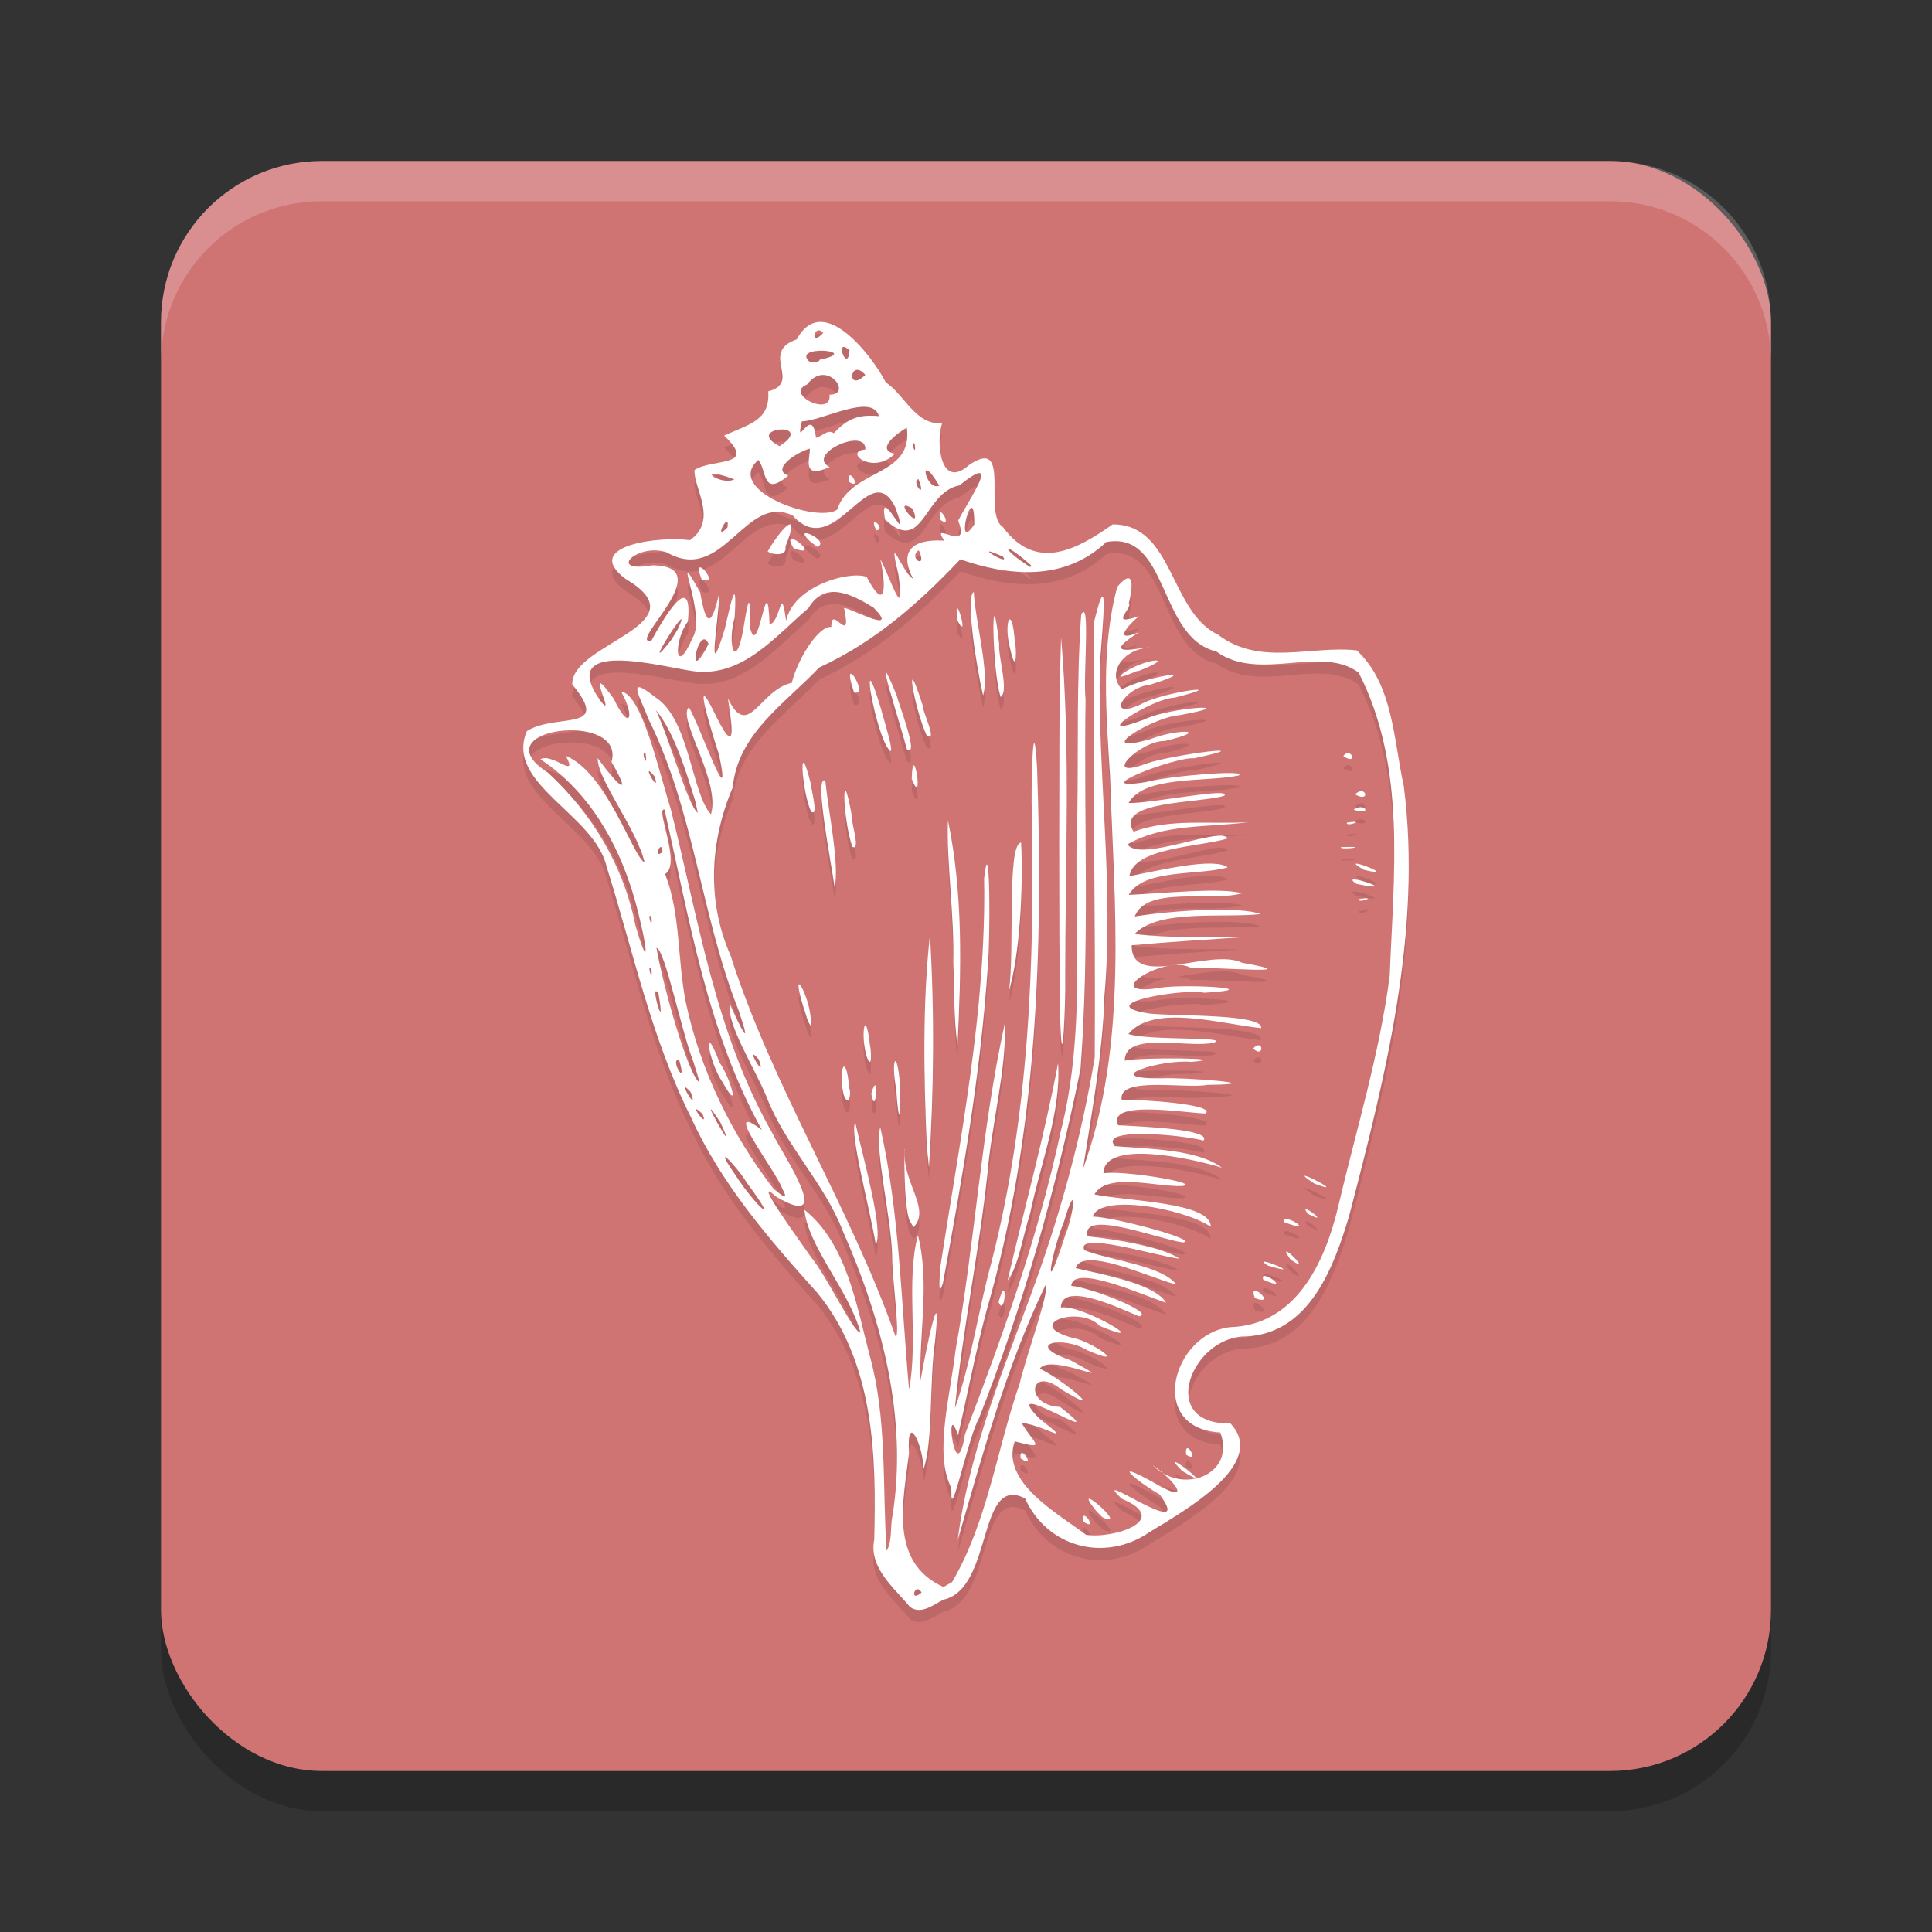 <?xml version="1.0" encoding="UTF-8" standalone="no"?>
<svg
   xmlns:dc="http://purl.org/dc/elements/1.1/"
   xmlns:cc="http://creativecommons.org/ns#"
   xmlns:rdf="http://www.w3.org/1999/02/22-rdf-syntax-ns#"
   xmlns:svg="http://www.w3.org/2000/svg"
   xmlns="http://www.w3.org/2000/svg"
   xmlns:sodipodi="http://sodipodi.sourceforge.net/DTD/sodipodi-0.dtd"
   xmlns:inkscape="http://www.inkscape.org/namespaces/inkscape"
   width="48"
   height="48"
   version="1.1"
   id="svg12"
   sodipodi:docname="xonsh.svg"
   inkscape:version="0.92.5 (2060ec1f9f, 2020-04-08)">
  <rect width="100%" height="100%" fill="#333333" stroke="none"/>
  <defs
     id="defs16" />
  <sodipodi:namedview
     pagecolor="#ffffff"
     bordercolor="#d98c8c"
     borderopacity="1"
     objecttolerance="10"
     gridtolerance="10"
     guidetolerance="10"
     inkscape:pageopacity="0"
     inkscape:pageshadow="2"
     inkscape:window-width="783"
     inkscape:window-height="480"
     id="namedview14"
     showgrid="false"
     inkscape:zoom="19.666667"
     inkscape:cx="21.538225"
     inkscape:cy="31.840008"
     inkscape:window-x="0"
     inkscape:window-y="28"
     inkscape:window-maximized="0"
     inkscape:current-layer="svg12" />
  <rect
     style="opacity:0.2"
     width="40"
     height="40"
     x="4"
     y="5"
     rx="4"
     ry="4"
     id="rect2" />
  <rect
     style="fill:#d07373;fill-opacity:1"
     width="40"
     height="40"
     x="4"
     y="4"
     rx="4"
     ry="4"
     id="rect4" />
  <path
     style="opacity:0.1"
     d="m 22.611,40.227 c -0.4,-0.484 -1.029,-0.977 -0.891,-1.674 0.055,-2.113 -0.003,-4.403 -1.409,-6.127 -1.202,-1.338 -2.395,-2.713 -3.144,-4.368 -0.986,-1.967 -1.441,-4.141 -2.094,-6.22 -0.296,-1.309 -2.544,-2.066 -1.983,-3.374 0.727,-0.462 2.126,0.046 1.127,-1.159 -0.032,-1.03 3.26,-1.483 1.323,-2.624 -1.119,-0.844 0.908,-1.066 1.599,-0.96 0.718,-0.496 0.078,-1.317 0.118,-1.746 0.464,-0.296 1.577,-0.053 0.733,-0.853 0.634,-0.288 1.146,-0.374 1.097,-1.1 0.851,-0.217 -0.228,-0.965 0.708,-1.29 0.669,-1.238 1.935,0.514 2.21,1.066 0.457,0.296 0.754,1.086 1.402,1.012 -0.167,0.525 -0.028,1.668 0.669,1.043 1.076,-0.735 0.329,1.215 0.841,1.542 0.827,1.119 1.831,0.562 2.728,-0.067 1.513,-0.003 1.411,2.17 2.616,2.739 1.037,0.798 2.322,0.262 3.448,0.392 0.904,0.838 0.915,2.229 1.168,3.371 0.461,3.606 -0.454,7.207 -1.357,10.676 -0.378,1.265 -0.978,2.912 -2.547,2.997 -1.352,-0.028 -2.256,2.194 -0.403,2.162 0.959,1.015 -1.196,2.195 -2.011,2.7 -1.1,0.758 -2.54,0.385 -3.092,-0.838 -1.196,-0.615 -0.781,2.238 -2.029,2.517 -0.244,0.122 -0.554,0.38 -0.828,0.181 z m 0.286,-0.364 c -0.17,-0.279 -0.314,0.283 0,0 z m 0.757,-0.256 c 0.884,-1.507 1.11,-3.298 1.68,-4.935 0.146,-0.641 0.754,-2.299 0.644,-2.449 -0.975,2.015 -1.56,4.199 -2.183,6.335 0.259,-2.068 1.06,-4.045 1.782,-5.995 0.723,-1.939 1.284,-3.956 1.621,-5.993 0.023,-3.612 -0.057,-7.226 -0.012,-10.837 0.41,-1.674 0.166,0.556 0.139,1.116 -0.054,2.739 0.355,5.472 0.113,8.211 -0.039,1.419 -0.331,2.98 -0.532,4.285 1.133,-3.124 0.777,-6.521 0.672,-9.775 -0.099,-1.558 -0.229,-3.168 0.18,-4.69 0.598,-0.701 0.252,0.562 0.285,0.405 0.126,0.103 -0.538,0.602 0.257,0.321 -0.267,0.218 -0.679,0.682 -1.87e-4,0.4 -1.138,0.724 0.266,0.313 0.253,0.39 -0.603,0.01 -1.081,0.603 -0.679,1.03 0.576,-0.313 2.11,-0.555 0.706,-0.117 -0.677,0.069 -1.154,0.951 -0.167,0.454 0.551,-0.279 2.269,-0.505 0.761,-0.128 -0.536,0.003 -2.232,1.099 -0.758,0.546 0.671,-0.327 2.563,-0.416 0.875,-0.11 -0.644,0.041 -2.223,1.012 -0.714,0.594 0.678,-0.266 1.564,-0.241 0.366,0.044 -0.622,-0.014 -1.643,1.006 -0.45,0.558 0.658,-0.224 2.961,-0.513 1.179,-0.128 -0.482,-0.041 -2.75,0.84 -1.209,0.592 0.624,-0.162 2.59,-0.315 2.305,-0.162 -0.847,0.168 -2.348,-0.004 -2.728,0.682 0.573,0.013 2.578,-0.406 2.376,-0.181 -0.638,0.195 -2.735,0.118 -2.252,0.893 0.909,-0.336 1.904,-0.178 2.856,-0.236 -1.006,0.134 -2.109,0.033 -3.006,0.55 0.294,0.466 2.383,-0.473 2.481,-0.143 -0.715,0.214 -2.322,0.22 -2.436,0.934 0.714,-0.132 2.104,-0.481 2.444,-0.216 -0.77,0.208 -2.087,0.027 -2.459,0.681 0.87,-0.038 2.284,-0.19 2.815,-0.039 -0.803,0.222 -2.365,-0.195 -2.668,0.576 0.955,-0.153 2.643,-0.255 3.13,-0.059 -0.987,0.102 -2.533,-0.129 -3.131,0.493 0.864,0.11 1.74,0.065 2.609,0.086 -0.895,0.059 -1.79,0.114 -2.683,0.195 -0.011,1.117 1.95,0.049 2.743,0.435 1.784,0.318 -0.724,0.093 -1.265,0.131 -0.614,-0.367 -2.29,0.691 -0.88,0.508 0.53,-0.135 2.926,0.004 1.208,0.105 -0.501,-0.116 -2.874,0.28 -1.372,0.517 0.702,0.071 2.837,0.005 2.784,0.363 -0.999,-0.102 -2.681,-0.613 -3.299,0.146 0.522,0.169 2.557,0.056 2.119,0.216 -0.627,0.144 -2.209,-0.298 -2.21,0.445 0.371,-0.089 2.8,-0.065 1.653,0.031 -0.75,-0.071 -2.343,0.424 -0.748,0.409 0.526,-0.032 2.84,0.144 1.147,0.162 -0.533,0.105 -2.227,-0.224 -2.128,0.371 0.493,-0.008 2.341,0.109 2.088,0.341 -0.548,-0.016 -2.453,-0.349 -2.176,0.291 0.568,0.033 2.333,0.097 2.121,0.381 -0.523,-0.141 -2.619,-0.34 -2.202,0.139 0.864,0.071 2.053,0.079 2.661,0.536 -0.812,-0.25 -2.936,-0.701 -2.946,0.14 0.451,-0.086 2.463,0.242 1.96,0.315 -0.665,0.024 -1.859,-0.349 -2.184,0.207 0.783,0.172 2.897,0.187 2.891,0.802 -0.724,-0.471 -2.751,-0.82 -2.933,-0.251 0.548,0.015 2.689,0.595 2.238,0.643 -0.618,-0.088 -2.538,-0.843 -2.364,-0.152 0.728,0.074 1.88,0.272 2.283,0.557 -0.555,-0.062 -2.591,-0.702 -2.364,-0.212 0.69,0.265 1.938,0.385 2.286,0.856 -0.675,-0.178 -2.322,-0.965 -2.503,-0.411 0.698,0.165 1.983,0.397 2.247,0.862 -0.596,-0.201 -2.317,-0.977 -2.356,-0.42 0.443,0.027 2.117,0.676 1.685,0.756 -0.486,-0.2 -1.917,-0.893 -1.944,-0.219 0.525,-0.092 2.398,1.049 0.969,0.46 -0.491,-0.53 -1.904,-0.047 -0.714,0.284 0.522,0.087 1.47,0.781 0.402,0.318 -0.614,-0.377 -1.605,-0.162 -0.42,0.247 1.443,0.786 -0.492,-0.204 -0.759,0.212 0.493,0.216 1.795,1.279 0.529,0.511 -0.776,-0.618 -0.94,0.4 -0.025,0.438 1.465,1.153 -1.617,-0.842 -0.524,0.281 0.92,0.73 0.198,0.199 -0.437,0.11 0.306,0.526 0.666,0.685 -0.166,0.464 -0.356,1.014 1.08,1.798 1.774,2.322 0.693,0.105 2.142,-0.374 0.884,-0.897 -0.882,-0.835 1.874,1.156 0.943,-0.104 -0.562,-0.323 -1.259,-0.911 -0.181,-0.315 1.009,0.603 0.622,0.022 0.006,-0.418 0.732,0.762 2.077,0.239 1.681,-0.808 -1.829,-0.098 -1.197,-2.449 0.243,-2.617 1.631,-0.045 2.353,-1.604 2.68,-2.969 0.449,-1.917 1.036,-3.815 1.287,-5.769 0.097,-2.511 0.418,-5.2 -0.771,-7.523 -0.941,-0.703 -2.472,0.247 -3.538,-0.526 -1.453,-0.346 -1.171,-3.011 -2.734,-2.719 -1.047,0.99 -2.437,0.845 -3.626,0.429 -1.04,1.099 -2.117,2.045 -3.506,2.689 -0.85,0.898 -2.024,1.641 -2.149,2.982 -0.568,1.333 -0.648,2.828 -0.055,4.168 1.052,3.29 2.956,6.218 4.102,9.471 0.119,0.025 -0.09,-1.499 -0.085,-1.993 -0.017,-0.959 -0.445,-2.642 -0.296,-3.209 0.483,2.137 0.517,4.346 0.716,6.518 0.234,-1.237 -0.086,-2.682 0.22,-3.833 0.3,1.19 0.027,2.405 0.064,3.618 0.106,-0.639 0.545,-2.769 0.361,-0.976 -0.144,0.966 -0.045,2.522 -0.289,3.172 0.013,-0.542 -0.425,-1.508 -0.358,-0.399 -0.137,1.176 -0.512,2.704 0.855,3.324 l 0.215,-0.121 z m 3.247,-1.513 c -0.045,-0.417 0.424,0.299 0,0 z m 0.339,-0.249 c -0.726,-0.898 0.874,0.484 0.148,0.15 L 27.239,37.844 Z M 23.638,37.269 c -0.439,-0.838 -0.032,-2.267 0.105,-3.44 0.483,-2.685 0.634,-5.427 1.218,-8.09 0.06,1.052 -0.332,2.528 -0.43,3.738 -0.207,1.942 -0.618,3.872 -0.806,5.808 0.402,-1.121 0.578,-2.426 0.905,-3.616 0.934,-3.636 1.077,-7.404 1.005,-11.138 -0.022,-0.555 0.024,-2.834 0.13,-1.171 0.156,4.528 0.012,9.129 -1.257,13.51 -0.256,0.953 -0.537,2.378 -0.705,3.088 -0.353,-1.018 -0.066,1.433 0.172,-0.023 0.94,-2.454 1.822,-4.931 2.374,-7.503 0.661,-2.583 0.31,-5.279 0.417,-7.913 0.025,-1.65 -0.021,-3.305 0.096,-4.951 0.235,-0.453 0.045,1.591 0.109,2.11 -0.046,3.057 0.105,6.127 -0.125,9.175 -0.6,2.961 -1.419,5.873 -2.525,8.687 -0.239,0.405 -0.645,2.32 -0.682,1.951 -0.001,-0.074 -0.002,-0.147 -0.003,-0.221 z m 5.731,-0.426 c -0.729,-0.731 1.042,0.641 0,0 z m -4.013,-0.312 c -0.047,-0.418 0.427,0.3 0,0 z m 4.113,-0.089 c -0.05,-0.46 0.364,0.236 0,0 z M 24.809,32.648 c 0.229,-0.817 0.171,0.424 0,0 z M 31.18,32.552 c -0.212,-0.507 0.594,0.218 0,0 z M 23.36,31.794 c 0.489,-3.205 1.148,-6.405 1.09,-9.665 0.15,-1.334 0.157,1.519 0.093,2.154 -0.172,2.656 -0.634,5.286 -1.117,7.9 -0.149,0.46 -0.059,-0.358 -0.065,-0.389 z m 1.673,0.318 c 0.418,-1.798 0.914,-3.587 1.254,-5.396 0.083,1.21 -0.443,2.51 -0.694,3.731 -0.167,0.506 -0.301,1.357 -0.56,1.665 z m 6.35,-0.022 c -0.105,-0.318 0.777,0.355 0,0 z m 0.115,-0.348 c -0.497,-0.329 1.075,0.325 0,-4e-5 z m 0.563,-0.152 c -0.433,-0.616 0.644,0.453 0,0 z M 21.759,31.222 c -0.134,-0.841 -0.664,-2.792 -0.51,-3.032 0.191,0.858 0.713,2.693 0.51,3.032 z m 0.839,-0.598 c -0.15,-0.362 -0.137,-1.869 -0.115,-1.777 -0.098,0.787 0.662,1.492 0.213,1.942 -0.033,-0.055 -0.065,-0.11 -0.098,-0.166 z m 9.3,0.037 c -0.054,-0.276 0.876,0.336 0,0 z m 0.597,-0.205 c -0.301,-0.375 0.649,0.34 0,0 z m 0.161,-0.75 c -0.885,-0.582 0.991,0.375 0,0 z m -9.631,-0.939 c -0.073,-1.74 -0.108,-3.518 0.079,-5.238 0.115,1.918 0.1,3.854 -0.024,5.774 -0.018,-0.179 -0.036,-0.358 -0.055,-0.536 z m -0.758,-1.399 c -0.145,-0.804 0.03,-1.024 0.092,-0.105 0.029,0.841 -0.034,1.018 -0.091,0.111 z m -0.62,0.102 c 0.2,-0.702 0.119,0.676 0,0 z m -0.689,0.017 c -0.142,-0.636 0.063,-1.088 0.14,-0.156 0.066,0.154 -0.027,0.498 -0.14,0.156 z m 0.582,-0.916 c -0.174,-0.536 -0.041,-1.328 0.075,-0.294 0.011,-0.017 0.078,0.666 -0.075,0.294 z m 4.775,-5.244 c 0.009,-1.731 -0.011,-3.464 0.047,-5.195 0.242,2.813 0.101,5.663 0.103,8.491 0.013,0.521 -0.069,2.548 -0.121,1.104 -0.03,-1.466 -0.026,-2.934 -0.029,-4.4 z m 4.816,5.022 c 0.266,-0.274 0.286,0.266 0,0 z m -7.447,-2.156 c 0.029,-1.141 -0.175,-2.524 -0.132,-3.508 0.382,1.832 0.329,3.738 0.237,5.596 -0.095,-0.69 -0.078,-1.393 -0.105,-2.088 z m -3.716,1.151 c -0.391,-1.279 0.241,-0.16 0.172,0.435 -0.098,-0.124 -0.111,-0.294 -0.172,-0.435 z m 5.098,-0.421 c 0.149,-0.963 -0.06,-3.657 0.303,-3.689 0.057,1.147 -0.036,2.799 -0.303,3.689 z m 8.693,-2.286 c 0.527,-0.08 -0.05,0.122 0,0 z m -13.021,-0.279 c -0.096,-0.681 -0.52,-2.83 -0.234,-2.661 0.087,0.835 0.352,2.048 0.234,2.661 z m 12.966,-0.098 c -0.53,-0.348 1.239,0.258 0,-10e-6 z m 0.184,-0.349 c -0.781,-0.443 0.996,0.236 0,0 z M 21.175,21.336 c -0.241,-0.697 -0.281,-2.284 -0.007,-0.742 -0.032,0.106 0.226,0.869 0.007,0.742 z m 12.144,0.01 c 0.84,-0.026 -0.077,0.085 0,0 z m 0.146,-0.608 c 0.528,-0.08 -0.05,0.122 0,0 z M 20.155,20.465 c -0.227,-0.433 -0.342,-2.042 -0.007,-0.675 -0.005,0.089 0.2,0.817 0.007,0.675 z m 13.475,-0.048 c 0.283,-0.199 0.482,0.159 0,0 z m 0.037,-0.381 c 0.265,-0.263 0.401,0.226 0,0 z m -11.015,-0.384 c 0.027,-1.066 0.318,0.802 -2.23e-4,0 z m 10.721,-0.567 c 0.189,-0.258 0.388,0.254 0,0 z M 22.03,18.843 c -0.345,-0.615 -0.673,-2.718 -0.138,-0.919 -0.002,0.034 0.451,1.438 0.138,0.919 z m 0.498,0.067 c -0.13,-0.536 -0.939,-3.013 -0.254,-1.344 0.062,0.248 0.577,1.575 0.254,1.344 z m 0.49,-0.35 c -0.304,-0.658 -0.584,-2.288 -0.083,-0.699 -0.048,0.034 0.389,0.936 0.083,0.699 z m 1.406,-0.984 c -0.166,-0.706 -0.441,-2.46 -0.231,-2.57 0.046,0.79 0.402,2.025 0.231,2.57 z m 0.437,0.04 c -0.217,-0.628 -0.248,-3.235 -0.037,-1.311 -0.026,0.328 0.248,1.176 0.037,1.311 z m -3.642,-0.111 c -0.367,-1.1 0.408,0.103 0,0 z m 6.677,-0.472 c 0.513,-0.373 1.446,-0.463 0.365,-0.053 0.158,-0.098 -0.65,0.29 -0.365,0.053 z m -2.79,-0.578 c -0.196,-0.69 0.042,-1.22 0.108,-0.184 0.038,0.032 0.055,0.891 -0.108,0.184 z m -1.315,-0.728 c -0.13,-0.948 0.33,0.588 0,0 z m -1.615,22.221 c 0.379,-2.417 -0.264,-4.86 -1.236,-7.063 -0.465,-1.208 -1.429,-2.122 -1.896,-3.335 -0.272,-0.676 -1.007,-1.821 -0.903,-2.285 0.275,0.614 0.555,1.155 0.213,0.147 -0.939,-2.359 -1.103,-4.952 -2.241,-7.244 -0.22,-0.574 -0.573,-1.133 0.171,-0.543 0.852,0.542 0.899,2.408 1.381,2.906 0.242,-0.834 -0.844,-2.382 -0.551,-2.66 0.264,0.42 1.093,2.832 0.753,1.188 -0.193,-0.593 -0.735,-2.35 -0.049,-0.91 0.537,1.061 0.331,-0.029 0.268,-0.495 0.506,1.051 0.776,-0.21 1.586,-0.39 0.16,-0.636 0.684,-1.43 0.983,-1.387 -0.02,-0.6 0.517,0.515 0.32,-0.452 -0.12,-0.159 1.49,0.737 0.722,-0.033 -0.559,-0.341 -1.206,-0.668 -1.612,0.017 -0.837,0.71 -1.64,1.732 -2.868,1.565 -0.785,-0.111 -3.395,-0.832 -2.31,0.724 0.468,0.608 -0.478,-1.164 0.339,-0.042 0.398,0.843 0.541,0.456 0.187,-0.171 0.518,0.051 0.956,2.058 1.229,2.906 0.687,2.727 1.106,5.571 2.522,8.053 0.255,0.536 1.607,2.482 0.093,1.583 -0.665,-0.614 0.673,1.212 0.866,1.496 0.406,0.492 1.061,1.89 1.235,1.885 -0.284,-1.05 -1.301,-2.128 -1.392,-3.051 1.058,0.847 1.292,2.379 1.624,3.633 0.435,1.574 0.308,3.228 0.418,4.842 0.146,-0.251 0.085,-0.605 0.146,-0.884 z m 4.283,-6.938 c 0.248,-0.619 0.299,-1.455 -0.026,-0.355 -0.292,0.704 -0.534,2.035 -0.052,0.593 l 0.078,-0.238 z m -7.905,-1.326 c -0.281,-0.453 -0.892,-1.066 -0.281,-0.189 0.447,0.703 1.187,1.411 0.281,0.189 z m 0.886,0.159 c -0.151,-0.441 -1.579,-2.267 -0.512,-1.471 -1.366,-2.46 -1.801,-5.258 -2.42,-7.961 -0.237,-0.044 0.429,1.376 0.016,1.602 0.393,1.01 0.298,2.111 0.518,3.205 0.357,1.672 1.137,3.272 2.175,4.616 0.032,0.019 0.448,0.401 0.222,0.009 z M 17.949,27.182 c -0.354,-0.507 -0.508,-1.627 -0.069,-0.479 0.254,0.353 0.545,1.324 0.069,0.479 z m -0.055,0.995 c -0.743,-1.128 0.572,1.217 2e-6,0 z m -0.441,-0.203 c -0.436,-0.409 0.185,0.45 0,0 z m -0.291,-0.537 c -0.408,-0.466 0.221,0.61 0,0 z m 0.066,-0.753 c -0.303,-0.774 -0.705,-2.789 -0.918,-2.837 0.165,0.982 0.81,3.228 1.072,3.343 l -0.067,-0.23 z m -0.353,-0.043 c -0.259,-0.078 0.219,0.747 0,0 z m 1.978,-0.019 c -0.408,-0.466 0.22,0.61 0,0 z m -2.492,-1.632 c -0.254,-0.393 0.202,1.174 0,0 z m -0.178,-0.621 c -0.131,-0.141 0.048,0.4 0,0 z M 15.915,23.225 c -0.344,-1.577 -1.103,-3.149 -2.489,-4.061 0.289,-0.174 0.956,0.525 0.632,-0.086 1.021,0.425 1.659,2.489 1.958,2.654 -0.194,-0.839 -1.179,-2.064 -1.167,-2.597 0.456,0.636 0.909,1.068 0.343,0.096 0.371,-1.294 -3.314,-0.841 -1.579,0.265 1.099,1.013 1.883,2.326 2.173,3.793 0.285,0.989 0.332,0.788 0.13,-0.064 z m 0.268,-0.146 c -0.131,-0.141 0.048,0.4 0,0 z m 0.277,-1.612 c -0.016,-0.363 -0.255,0.217 0,0 z m 1.069,-0.416 c -0.311,0.045 -0.018,-0.044 0,0 z m -0.255,-0.848 c -0.236,-0.758 -0.524,-1.714 -0.98,-2.262 0.33,0.686 0.802,2.385 1.043,2.556 l -0.063,-0.294 z M 16.266,19.594 c -0.4,-0.483 0.161,0.526 0,0 z m -0.232,-0.594 c -0.13,-0.047 0.081,0.477 0,0 z m 1.569,-2.703 c -0.236,-0.555 -0.592,1.178 0,0 z m -0.401,-0.142 c 0.384,-0.566 -0.59,-2.523 0.193,-1.14 0.155,0.909 0.29,0.823 0.475,0.016 -2.76e-4,0.598 -0.34,2.455 0.137,0.895 0.155,-0.679 0.309,-1.388 0.246,-0.286 -0.193,0.693 0.025,1.355 0.215,0.289 0.129,-0.816 0.174,-0.917 0.167,-0.029 0.218,0.852 0.429,-1.677 0.485,-0.086 0.28,-0.063 0.281,-1.06 0.41,-0.09 0.184,-0.866 1.565,-1.249 2.001,-1.092 0.526,0.991 0.465,0.089 0.339,-0.443 0.259,0.475 0.621,1.666 0.452,0.389 -0.282,-1.18 0.097,-0.044 0.363,0.101 -0.576,-1.114 0.774,-0.936 0.776,-0.947 -0.379,-0.543 0.682,0.358 0.345,-0.495 0.224,-0.458 1.151,-1.775 0.031,-0.878 -0.895,0.17 -0.887,1.74 -1.848,0.849 -0.184,-0.996 0.692,0.922 0.257,-0.298 -0.64,-1.321 -1.495,1.379 -2.546,0.202 -1.181,-0.587 -1.728,1.722 -3.131,0.913 -0.728,-0.253 -1.521,0.523 -0.36,0.32 1.698,0.012 -0.65,1.961 -0.031,1.882 0.268,-0.498 1.041,-1.837 0.913,-0.487 -0.362,0.48 -0.33,1.43 0.113,0.415 z m 0.229,-1.461 c -0.293,-0.761 0.526,0.206 0,0 z m 1.642,-0.694 c 0.251,-0.451 0.867,-1.197 0.441,-0.116 0.05,0.248 -0.332,0.201 -0.441,0.116 z m 0.643,-0.081 c -0.387,-0.643 0.781,0.291 0,0 z m 0.419,-0.161 c -0.515,-0.477 0.528,-0.015 0.17,0.128 z m 1.638,-0.282 c -0.227,-0.445 0.265,-0.032 0,0 z m 1.593,-0.258 c -0.123,-0.532 0.354,0.241 0,0 z m -6.532,2.726 c 0.487,-1.028 -1.054,1.406 -0.163,0.263 z m 8.782,-1.601 c -0.764,-0.671 -0.764,-0.426 -0.017,0.048 z m -2.788,-0.372 c -0.289,0.179 0.233,0.515 0,0 z m 2.089,0.157 c -0.878,-0.393 0.217,0.276 0,0 z m -6.843,-0.723 c 0.069,-0.474 -0.385,0.402 0,0 z M 24.206,13.329 c 0.008,-1.254 -0.527,0.803 0,0 z m -1.533,-0.392 c -0.574,-0.346 0.294,0.686 0,0 z m -1.877,0.029 c 0.346,-1.038 1.902,-0.808 1.734,-2.04 -0.379,0.221 -0.729,0.567 -0.297,0.647 -0.546,0.548 -1.297,-0.06 -0.733,-0.106 0.025,-0.572 -1.502,0.126 -0.888,0.437 -0.723,0.322 -0.475,-0.231 -0.493,-0.459 -0.381,0.113 -0.955,0.527 -0.534,0.671 -0.651,0.544 -0.523,-0.116 -0.744,-0.389 -0.868,0.749 1.451,1.577 1.953,1.238 z m 0.293,-0.696 c -0.05,-0.46 0.364,0.236 0,0 z m 1.73,-0.067 c -0.197,0.063 0.222,0.563 0,-10e-6 z m 0.519,0.164 c -0.559,-0.936 -0.341,0.154 0,0 z m -5.091,-0.157 c -1.06,-0.39 -0.37,0.176 0,0 z m 1.121,-0.824 c 0.947,-0.625 -0.926,-0.481 0,0 z m 3.359,-0.055 c -0.131,-0.141 0.048,0.4 0,0 z m -2.011,-0.269 c 0.328,-0.341 0.576,-0.473 1.121,-0.423 -0.163,-0.589 -1.43,0.129 -1.914,0.128 -0.184,0.785 0.252,-0.457 0.35,0.41 0.145,-0.027 0.286,-0.225 0.443,-0.114 z m -0.106,-0.958 c 0.593,0.008 -0.067,-0.909 -0.555,-0.255 -0.587,0.236 0.626,0.83 0.555,0.255 z m 0.891,-0.492 c -0.389,-0.444 -0.482,0.471 0,0 z M 20.362,9.238 c 1.121,-0.231 -0.785,-0.388 -0.226,0.069 -0.002,-0.031 0.226,0.011 0.226,-0.069 z m 0.745,-0.23 c -0.403,-0.376 -0.049,0.61 0,0 z M 20.454,8.572 c -0.233,-0.26 -0.348,0.375 0,0 z"
     id="path6" />
  <path
     style="fill:#ffffff;fill-opacity:1"
     d="m 22.611,39.927 c -0.4,-0.484 -1.029,-0.977 -0.891,-1.674 0.055,-2.113 -0.003,-4.403 -1.409,-6.127 -1.202,-1.338 -2.395,-2.713 -3.144,-4.368 -0.986,-1.967 -1.441,-4.141 -2.094,-6.22 -0.296,-1.309 -2.544,-2.066 -1.983,-3.374 0.727,-0.462 2.126,0.046 1.127,-1.159 -0.032,-1.03 3.26,-1.483 1.323,-2.624 -1.119,-0.844 0.908,-1.066 1.599,-0.96 0.718,-0.496 0.078,-1.317 0.118,-1.746 0.464,-0.296 1.577,-0.053 0.733,-0.853 0.634,-0.288 1.146,-0.374 1.097,-1.1 0.851,-0.217 -0.228,-0.965 0.708,-1.29 0.669,-1.238 1.935,0.514 2.21,1.066 0.457,0.296 0.754,1.086 1.402,1.012 -0.167,0.525 -0.028,1.668 0.669,1.043 1.076,-0.735 0.329,1.215 0.841,1.542 0.827,1.119 1.831,0.562 2.728,-0.067 1.513,-0.003 1.411,2.17 2.616,2.739 1.037,0.798 2.322,0.262 3.448,0.392 0.904,0.838 0.915,2.229 1.168,3.371 0.461,3.606 -0.454,7.207 -1.357,10.676 -0.378,1.265 -0.978,2.912 -2.547,2.997 -1.352,-0.028 -2.256,2.194 -0.403,2.162 0.959,1.015 -1.196,2.195 -2.011,2.7 -1.1,0.758 -2.54,0.385 -3.092,-0.838 -1.196,-0.615 -0.781,2.238 -2.029,2.517 -0.244,0.122 -0.554,0.38 -0.828,0.181 z m 0.286,-0.364 c -0.17,-0.279 -0.314,0.283 0,0 z m 0.757,-0.256 c 0.884,-1.507 1.11,-3.298 1.68,-4.935 0.146,-0.641 0.754,-2.299 0.644,-2.449 -0.975,2.015 -1.56,4.199 -2.183,6.335 0.259,-2.068 1.06,-4.045 1.782,-5.995 0.723,-1.939 1.284,-3.956 1.621,-5.993 0.023,-3.612 -0.057,-7.226 -0.012,-10.837 0.41,-1.674 0.166,0.556 0.139,1.116 -0.054,2.739 0.355,5.472 0.113,8.211 -0.039,1.419 -0.331,2.98 -0.532,4.285 1.133,-3.124 0.777,-6.521 0.672,-9.775 -0.099,-1.558 -0.229,-3.168 0.18,-4.69 0.598,-0.701 0.252,0.562 0.285,0.405 0.126,0.103 -0.538,0.602 0.257,0.321 -0.267,0.218 -0.679,0.682 -1.87e-4,0.4 -1.138,0.724 0.266,0.313 0.253,0.39 -0.603,0.01 -1.081,0.603 -0.679,1.03 0.576,-0.313 2.11,-0.555 0.706,-0.117 -0.677,0.069 -1.154,0.951 -0.167,0.454 0.551,-0.279 2.269,-0.505 0.761,-0.128 -0.536,0.003 -2.232,1.099 -0.758,0.546 0.671,-0.327 2.563,-0.416 0.875,-0.11 -0.644,0.041 -2.223,1.012 -0.714,0.594 0.678,-0.266 1.564,-0.241 0.366,0.044 -0.622,-0.014 -1.643,1.006 -0.45,0.558 0.658,-0.224 2.961,-0.513 1.179,-0.128 -0.482,-0.041 -2.75,0.84 -1.209,0.592 0.624,-0.162 2.59,-0.315 2.305,-0.162 -0.847,0.168 -2.348,-0.004 -2.728,0.682 0.573,0.013 2.578,-0.406 2.376,-0.181 -0.638,0.195 -2.735,0.118 -2.252,0.893 0.909,-0.336 1.904,-0.178 2.856,-0.236 -1.006,0.134 -2.109,0.033 -3.006,0.55 0.294,0.466 2.383,-0.473 2.481,-0.143 -0.715,0.214 -2.322,0.22 -2.436,0.934 0.714,-0.132 2.104,-0.481 2.444,-0.216 -0.77,0.208 -2.087,0.027 -2.459,0.681 0.87,-0.038 2.284,-0.19 2.815,-0.039 -0.803,0.222 -2.365,-0.195 -2.668,0.576 0.955,-0.153 2.643,-0.255 3.13,-0.059 -0.987,0.102 -2.533,-0.129 -3.131,0.493 0.864,0.11 1.74,0.065 2.609,0.086 -0.895,0.059 -1.79,0.114 -2.683,0.195 -0.011,1.117 1.95,0.049 2.743,0.435 1.784,0.318 -0.724,0.093 -1.265,0.131 -0.614,-0.367 -2.29,0.691 -0.88,0.508 0.53,-0.135 2.926,0.004 1.208,0.105 -0.501,-0.116 -2.874,0.28 -1.372,0.517 0.702,0.071 2.837,0.005 2.784,0.363 -0.999,-0.102 -2.681,-0.613 -3.299,0.146 0.522,0.169 2.557,0.056 2.119,0.216 -0.627,0.144 -2.209,-0.298 -2.21,0.445 0.371,-0.089 2.8,-0.065 1.653,0.031 -0.75,-0.071 -2.343,0.424 -0.748,0.409 0.526,-0.032 2.84,0.144 1.147,0.162 -0.533,0.105 -2.227,-0.224 -2.128,0.371 0.493,-0.008 2.341,0.109 2.088,0.341 -0.548,-0.016 -2.453,-0.349 -2.176,0.291 0.568,0.033 2.333,0.097 2.121,0.381 -0.523,-0.141 -2.619,-0.34 -2.202,0.139 0.864,0.071 2.053,0.079 2.661,0.536 -0.812,-0.25 -2.936,-0.701 -2.946,0.14 0.451,-0.086 2.463,0.242 1.96,0.315 -0.665,0.024 -1.859,-0.349 -2.184,0.207 0.783,0.172 2.897,0.187 2.891,0.802 -0.724,-0.471 -2.751,-0.82 -2.933,-0.251 0.548,0.015 2.689,0.595 2.238,0.643 -0.618,-0.088 -2.538,-0.843 -2.364,-0.152 0.728,0.074 1.88,0.272 2.283,0.557 -0.555,-0.062 -2.591,-0.702 -2.364,-0.212 0.69,0.265 1.938,0.385 2.286,0.856 -0.675,-0.178 -2.322,-0.965 -2.503,-0.411 0.698,0.165 1.983,0.397 2.247,0.862 -0.596,-0.201 -2.317,-0.977 -2.356,-0.42 0.443,0.027 2.117,0.676 1.685,0.756 -0.486,-0.2 -1.917,-0.893 -1.944,-0.219 0.525,-0.092 2.398,1.049 0.969,0.46 -0.491,-0.53 -1.904,-0.047 -0.714,0.284 0.522,0.087 1.47,0.781 0.402,0.318 -0.614,-0.377 -1.605,-0.162 -0.42,0.247 1.443,0.786 -0.492,-0.204 -0.759,0.212 0.493,0.216 1.795,1.279 0.529,0.511 -0.776,-0.618 -0.94,0.4 -0.025,0.438 1.465,1.153 -1.617,-0.842 -0.524,0.281 0.92,0.73 0.198,0.199 -0.437,0.11 0.306,0.526 0.666,0.685 -0.166,0.464 -0.356,1.014 1.08,1.798 1.774,2.322 0.693,0.105 2.142,-0.374 0.884,-0.897 -0.882,-0.835 1.874,1.156 0.943,-0.104 -0.562,-0.323 -1.259,-0.911 -0.181,-0.315 1.009,0.603 0.622,0.022 0.006,-0.418 0.732,0.762 2.077,0.239 1.681,-0.808 -1.829,-0.098 -1.197,-2.449 0.243,-2.617 1.631,-0.045 2.353,-1.604 2.68,-2.969 0.449,-1.917 1.036,-3.815 1.287,-5.769 0.097,-2.511 0.418,-5.2 -0.771,-7.523 -0.941,-0.703 -2.472,0.247 -3.538,-0.526 -1.453,-0.346 -1.171,-3.011 -2.734,-2.719 -1.047,0.99 -2.437,0.845 -3.626,0.429 -1.04,1.099 -2.117,2.045 -3.506,2.689 -0.85,0.898 -2.024,1.641 -2.149,2.982 -0.568,1.333 -0.648,2.828 -0.055,4.168 1.052,3.29 2.956,6.218 4.102,9.471 0.119,0.025 -0.09,-1.499 -0.085,-1.993 -0.017,-0.959 -0.445,-2.642 -0.296,-3.209 0.483,2.137 0.517,4.346 0.716,6.518 0.234,-1.237 -0.086,-2.682 0.22,-3.833 0.3,1.19 0.027,2.405 0.064,3.618 0.106,-0.639 0.545,-2.769 0.361,-0.976 -0.144,0.966 -0.045,2.522 -0.289,3.172 0.013,-0.542 -0.425,-1.508 -0.358,-0.399 -0.137,1.176 -0.512,2.704 0.855,3.324 l 0.215,-0.121 z m 3.247,-1.513 c -0.045,-0.417 0.424,0.299 0,0 z m 0.339,-0.249 c -0.726,-0.898 0.874,0.484 0.148,0.15 L 27.239,37.544 Z M 23.638,36.969 c -0.439,-0.838 -0.032,-2.267 0.105,-3.44 0.483,-2.685 0.634,-5.427 1.218,-8.09 0.06,1.052 -0.332,2.528 -0.43,3.738 -0.207,1.942 -0.618,3.872 -0.806,5.808 0.402,-1.121 0.578,-2.426 0.905,-3.616 0.934,-3.636 1.077,-7.404 1.005,-11.138 -0.022,-0.555 0.024,-2.834 0.13,-1.171 0.156,4.528 0.012,9.129 -1.257,13.51 -0.256,0.953 -0.537,2.378 -0.705,3.088 -0.353,-1.018 -0.066,1.433 0.172,-0.023 0.94,-2.454 1.822,-4.931 2.374,-7.503 0.661,-2.583 0.31,-5.279 0.417,-7.913 0.025,-1.65 -0.021,-3.305 0.096,-4.951 0.235,-0.453 0.045,1.591 0.109,2.11 -0.046,3.057 0.105,6.127 -0.125,9.175 -0.6,2.961 -1.419,5.873 -2.525,8.687 -0.239,0.405 -0.645,2.32 -0.682,1.951 -0.001,-0.074 -0.002,-0.147 -0.003,-0.221 z m 5.731,-0.426 c -0.729,-0.731 1.042,0.641 0,0 z m -4.013,-0.312 c -0.047,-0.418 0.427,0.3 0,0 z m 4.113,-0.089 c -0.05,-0.46 0.364,0.236 0,0 z M 24.809,32.348 c 0.229,-0.817 0.171,0.424 0,0 z M 31.18,32.252 c -0.212,-0.507 0.594,0.218 0,0 z M 23.36,31.494 c 0.489,-3.205 1.148,-6.405 1.09,-9.665 0.15,-1.334 0.157,1.519 0.093,2.154 -0.172,2.656 -0.634,5.286 -1.117,7.9 -0.149,0.46 -0.059,-0.358 -0.065,-0.389 z m 1.673,0.318 c 0.418,-1.798 0.914,-3.587 1.254,-5.396 0.083,1.21 -0.443,2.51 -0.694,3.731 -0.167,0.506 -0.301,1.357 -0.56,1.665 z m 6.35,-0.022 c -0.105,-0.318 0.777,0.355 0,0 z m 0.115,-0.348 c -0.497,-0.329 1.075,0.325 0,-4e-5 z m 0.563,-0.152 c -0.433,-0.616 0.644,0.453 0,0 z M 21.759,30.922 c -0.134,-0.841 -0.664,-2.792 -0.51,-3.032 0.191,0.858 0.713,2.693 0.51,3.032 z m 0.839,-0.598 c -0.15,-0.362 -0.137,-1.869 -0.115,-1.777 -0.098,0.787 0.662,1.492 0.213,1.942 -0.033,-0.055 -0.065,-0.11 -0.098,-0.166 z m 9.3,0.037 c -0.054,-0.276 0.876,0.336 0,0 z m 0.597,-0.205 c -0.301,-0.375 0.649,0.34 0,0 z m 0.161,-0.75 c -0.885,-0.582 0.991,0.375 0,0 z m -9.631,-0.939 c -0.073,-1.74 -0.108,-3.518 0.079,-5.238 0.115,1.918 0.1,3.854 -0.024,5.774 -0.018,-0.179 -0.036,-0.358 -0.055,-0.536 z m -0.758,-1.399 c -0.145,-0.804 0.03,-1.024 0.092,-0.105 0.029,0.841 -0.034,1.018 -0.091,0.111 z m -0.62,0.102 c 0.2,-0.702 0.119,0.676 0,0 z m -0.689,0.017 c -0.142,-0.636 0.063,-1.088 0.14,-0.156 0.066,0.154 -0.027,0.498 -0.14,0.156 z m 0.582,-0.916 c -0.174,-0.536 -0.041,-1.328 0.075,-0.294 0.011,-0.017 0.078,0.666 -0.075,0.294 z m 4.775,-5.244 c 0.009,-1.731 -0.011,-3.464 0.047,-5.195 0.242,2.813 0.101,5.663 0.103,8.491 0.013,0.521 -0.069,2.548 -0.121,1.104 -0.03,-1.466 -0.026,-2.934 -0.029,-4.4 z m 4.816,5.022 c 0.266,-0.274 0.286,0.266 0,0 z m -7.447,-2.156 c 0.029,-1.141 -0.175,-2.524 -0.132,-3.508 0.382,1.832 0.329,3.738 0.237,5.596 -0.095,-0.69 -0.078,-1.393 -0.105,-2.088 z m -3.716,1.151 c -0.391,-1.279 0.241,-0.16 0.172,0.435 -0.098,-0.124 -0.111,-0.294 -0.172,-0.435 z m 5.098,-0.421 c 0.149,-0.963 -0.06,-3.657 0.303,-3.689 0.057,1.147 -0.036,2.799 -0.303,3.689 z m 8.693,-2.286 c 0.527,-0.08 -0.05,0.122 0,0 z m -13.021,-0.279 c -0.096,-0.681 -0.52,-2.83 -0.234,-2.661 0.087,0.835 0.352,2.048 0.234,2.661 z m 12.966,-0.098 c -0.53,-0.348 1.239,0.258 0,-10e-6 z m 0.184,-0.349 c -0.781,-0.443 0.996,0.236 0,0 z M 21.175,21.036 c -0.241,-0.697 -0.281,-2.284 -0.007,-0.742 -0.032,0.106 0.226,0.869 0.007,0.742 z m 12.144,0.01 c 0.84,-0.026 -0.077,0.085 0,0 z m 0.146,-0.608 c 0.528,-0.08 -0.05,0.122 0,0 z M 20.155,20.165 c -0.227,-0.433 -0.342,-2.042 -0.007,-0.675 -0.005,0.089 0.2,0.817 0.007,0.675 z m 13.475,-0.048 c 0.283,-0.199 0.482,0.159 0,0 z m 0.037,-0.381 c 0.265,-0.263 0.401,0.226 0,0 z m -11.015,-0.384 c 0.027,-1.066 0.318,0.802 -2.23e-4,0 z m 10.721,-0.567 c 0.189,-0.258 0.388,0.254 0,0 z M 22.03,18.543 c -0.345,-0.615 -0.673,-2.718 -0.138,-0.919 -0.002,0.034 0.451,1.438 0.138,0.919 z m 0.498,0.067 c -0.13,-0.536 -0.939,-3.013 -0.254,-1.344 0.062,0.248 0.577,1.575 0.254,1.344 z m 0.49,-0.35 c -0.304,-0.658 -0.584,-2.288 -0.083,-0.699 -0.048,0.034 0.389,0.936 0.083,0.699 z m 1.406,-0.984 c -0.166,-0.706 -0.441,-2.46 -0.231,-2.57 0.046,0.79 0.402,2.025 0.231,2.57 z m 0.437,0.04 c -0.217,-0.628 -0.248,-3.235 -0.037,-1.311 -0.026,0.328 0.248,1.176 0.037,1.311 z m -3.642,-0.111 c -0.367,-1.1 0.408,0.103 0,0 z m 6.677,-0.472 c 0.513,-0.373 1.446,-0.463 0.365,-0.053 0.158,-0.098 -0.65,0.29 -0.365,0.053 z m -2.79,-0.578 c -0.196,-0.69 0.042,-1.22 0.108,-0.184 0.038,0.032 0.055,0.891 -0.108,0.184 z m -1.315,-0.728 c -0.13,-0.948 0.33,0.588 0,0 z m -1.615,22.221 c 0.379,-2.417 -0.264,-4.86 -1.236,-7.063 -0.465,-1.208 -1.429,-2.122 -1.896,-3.335 -0.272,-0.676 -1.007,-1.821 -0.903,-2.285 0.275,0.614 0.555,1.155 0.213,0.147 -0.939,-2.359 -1.103,-4.952 -2.241,-7.244 -0.22,-0.574 -0.573,-1.133 0.171,-0.543 0.852,0.542 0.899,2.408 1.381,2.906 0.242,-0.834 -0.844,-2.382 -0.551,-2.66 0.264,0.42 1.093,2.832 0.753,1.188 -0.193,-0.593 -0.735,-2.35 -0.049,-0.91 0.537,1.061 0.331,-0.029 0.268,-0.495 0.506,1.051 0.776,-0.21 1.586,-0.39 0.16,-0.636 0.684,-1.43 0.983,-1.387 -0.02,-0.6 0.517,0.515 0.32,-0.452 -0.12,-0.159 1.49,0.737 0.722,-0.033 -0.559,-0.341 -1.206,-0.668 -1.612,0.017 -0.837,0.71 -1.64,1.732 -2.868,1.565 -0.785,-0.111 -3.395,-0.832 -2.31,0.724 0.468,0.608 -0.478,-1.164 0.339,-0.042 0.398,0.843 0.541,0.456 0.187,-0.171 0.518,0.051 0.956,2.058 1.229,2.906 0.687,2.727 1.106,5.571 2.522,8.053 0.255,0.536 1.607,2.482 0.093,1.583 -0.665,-0.614 0.673,1.212 0.866,1.496 0.406,0.492 1.061,1.89 1.235,1.885 -0.284,-1.05 -1.301,-2.128 -1.392,-3.051 1.058,0.847 1.292,2.379 1.624,3.633 0.435,1.574 0.308,3.228 0.418,4.842 0.146,-0.251 0.085,-0.605 0.146,-0.884 z m 4.283,-6.938 c 0.248,-0.619 0.299,-1.455 -0.026,-0.355 -0.292,0.704 -0.534,2.035 -0.052,0.593 l 0.078,-0.238 z m -7.905,-1.326 c -0.281,-0.453 -0.892,-1.066 -0.281,-0.189 0.447,0.703 1.187,1.411 0.281,0.189 z m 0.886,0.159 c -0.151,-0.441 -1.579,-2.267 -0.512,-1.471 -1.366,-2.46 -1.801,-5.258 -2.42,-7.961 -0.237,-0.044 0.429,1.376 0.016,1.602 0.393,1.01 0.298,2.111 0.518,3.205 0.357,1.672 1.137,3.272 2.175,4.616 0.032,0.019 0.448,0.401 0.222,0.009 z M 17.949,26.882 c -0.354,-0.507 -0.508,-1.627 -0.069,-0.479 0.254,0.353 0.545,1.324 0.069,0.479 z m -0.055,0.995 c -0.743,-1.128 0.572,1.217 2e-6,0 z m -0.441,-0.203 c -0.436,-0.409 0.185,0.45 0,0 z m -0.291,-0.537 c -0.408,-0.466 0.221,0.61 0,0 z m 0.066,-0.753 c -0.303,-0.774 -0.705,-2.789 -0.918,-2.837 0.165,0.982 0.81,3.228 1.072,3.343 l -0.067,-0.23 z m -0.353,-0.043 c -0.259,-0.078 0.219,0.747 0,0 z m 1.978,-0.019 c -0.408,-0.466 0.22,0.61 0,0 z m -2.492,-1.632 c -0.254,-0.393 0.202,1.174 0,0 z m -0.178,-0.621 c -0.131,-0.141 0.048,0.4 0,0 z M 15.915,22.925 c -0.344,-1.577 -1.103,-3.149 -2.489,-4.061 0.289,-0.174 0.956,0.525 0.632,-0.086 1.021,0.425 1.659,2.489 1.958,2.654 -0.194,-0.839 -1.179,-2.064 -1.167,-2.597 0.456,0.636 0.909,1.068 0.343,0.096 0.371,-1.294 -3.314,-0.841 -1.579,0.265 1.099,1.013 1.883,2.326 2.173,3.793 0.285,0.989 0.332,0.788 0.13,-0.064 z m 0.268,-0.146 c -0.131,-0.141 0.048,0.4 0,0 z m 0.277,-1.612 c -0.016,-0.363 -0.255,0.217 0,0 z m 1.069,-0.416 c -0.311,0.045 -0.018,-0.044 0,0 z m -0.255,-0.848 c -0.236,-0.758 -0.524,-1.714 -0.98,-2.262 0.33,0.686 0.802,2.385 1.043,2.556 l -0.063,-0.294 z M 16.266,19.294 c -0.4,-0.483 0.161,0.526 0,0 z m -0.232,-0.594 c -0.13,-0.047 0.081,0.477 0,0 z m 1.569,-2.703 c -0.236,-0.555 -0.592,1.178 0,0 z m -0.401,-0.142 c 0.384,-0.566 -0.59,-2.523 0.193,-1.14 0.155,0.909 0.29,0.823 0.475,0.016 -2.76e-4,0.598 -0.34,2.455 0.137,0.895 0.155,-0.679 0.309,-1.388 0.246,-0.286 -0.193,0.693 0.025,1.355 0.215,0.289 0.129,-0.816 0.174,-0.917 0.167,-0.029 0.218,0.852 0.429,-1.677 0.485,-0.086 0.28,-0.063 0.281,-1.06 0.41,-0.09 0.184,-0.866 1.565,-1.249 2.001,-1.092 0.526,0.991 0.465,0.089 0.339,-0.443 0.259,0.475 0.621,1.666 0.452,0.389 -0.282,-1.18 0.097,-0.044 0.363,0.101 -0.576,-1.114 0.774,-0.936 0.776,-0.947 -0.379,-0.543 0.682,0.358 0.345,-0.495 0.224,-0.458 1.151,-1.775 0.031,-0.878 -0.895,0.17 -0.887,1.74 -1.848,0.849 -0.184,-0.996 0.692,0.922 0.257,-0.298 -0.64,-1.321 -1.495,1.379 -2.546,0.202 -1.181,-0.587 -1.728,1.722 -3.131,0.913 -0.728,-0.253 -1.521,0.523 -0.36,0.32 1.698,0.012 -0.65,1.961 -0.031,1.882 0.268,-0.498 1.041,-1.837 0.913,-0.487 -0.362,0.48 -0.33,1.43 0.113,0.415 z m 0.229,-1.461 c -0.293,-0.761 0.526,0.206 0,0 z m 1.642,-0.694 c 0.251,-0.451 0.867,-1.197 0.441,-0.116 0.05,0.248 -0.332,0.201 -0.441,0.116 z m 0.643,-0.081 c -0.387,-0.643 0.781,0.291 0,0 z m 0.419,-0.161 c -0.515,-0.477 0.528,-0.015 0.17,0.128 z m 1.638,-0.282 c -0.227,-0.445 0.265,-0.032 0,0 z m 1.593,-0.258 c -0.123,-0.532 0.354,0.241 0,0 z m -6.532,2.726 c 0.487,-1.028 -1.054,1.406 -0.163,0.263 z m 8.782,-1.601 c -0.764,-0.671 -0.764,-0.426 -0.017,0.048 z m -2.788,-0.372 c -0.289,0.179 0.233,0.515 0,0 z m 2.089,0.157 c -0.878,-0.393 0.217,0.276 0,0 z m -6.843,-0.723 c 0.069,-0.474 -0.385,0.402 0,0 z M 24.206,13.029 c 0.008,-1.254 -0.527,0.803 0,0 z m -1.533,-0.392 c -0.574,-0.346 0.294,0.686 0,0 z m -1.877,0.029 c 0.346,-1.038 1.902,-0.808 1.734,-2.04 -0.379,0.221 -0.729,0.567 -0.297,0.647 -0.546,0.548 -1.297,-0.06 -0.733,-0.106 0.025,-0.572 -1.502,0.126 -0.888,0.437 -0.723,0.322 -0.475,-0.231 -0.493,-0.459 -0.381,0.113 -0.955,0.527 -0.534,0.671 -0.651,0.544 -0.523,-0.116 -0.744,-0.389 -0.868,0.749 1.451,1.577 1.953,1.238 z m 0.293,-0.696 c -0.05,-0.46 0.364,0.236 0,0 z m 1.73,-0.067 c -0.197,0.063 0.222,0.563 0,-1e-5 z m 0.519,0.164 c -0.559,-0.936 -0.341,0.154 0,0 z m -5.091,-0.157 c -1.06,-0.39 -0.37,0.176 0,0 z m 1.121,-0.824 c 0.947,-0.625 -0.926,-0.481 0,0 z m 3.359,-0.055 c -0.131,-0.141 0.048,0.4 0,0 z m -2.011,-0.269 c 0.328,-0.341 0.576,-0.473 1.121,-0.423 -0.163,-0.589 -1.43,0.129 -1.914,0.128 -0.184,0.785 0.252,-0.457 0.35,0.41 0.145,-0.027 0.286,-0.225 0.443,-0.114 z M 20.609,9.806 c 0.593,0.008 -0.067,-0.909 -0.555,-0.255 -0.587,0.236 0.626,0.83 0.555,0.255 z m 0.891,-0.492 c -0.389,-0.444 -0.482,0.471 0,0 z M 20.362,8.938 c 1.121,-0.231 -0.785,-0.388 -0.226,0.069 -0.002,-0.031 0.226,0.011 0.226,-0.069 z M 21.107,8.707 c -0.403,-0.376 -0.049,0.61 0,0 z M 20.454,8.272 c -0.233,-0.26 -0.348,0.375 0,0 z"
     id="path8" />
  <path
     style="opacity:0.2;fill:#ffffff"
     d="M 8 4 C 5.784 4 4 5.784 4 8 L 4 9 C 4 6.784 5.784 5 8 5 L 40 5 C 42.216 5 44 6.784 44 9 L 44 8 C 44 5.784 42.216 4 40 4 L 8 4 z"
     id="path10" />
</svg>

